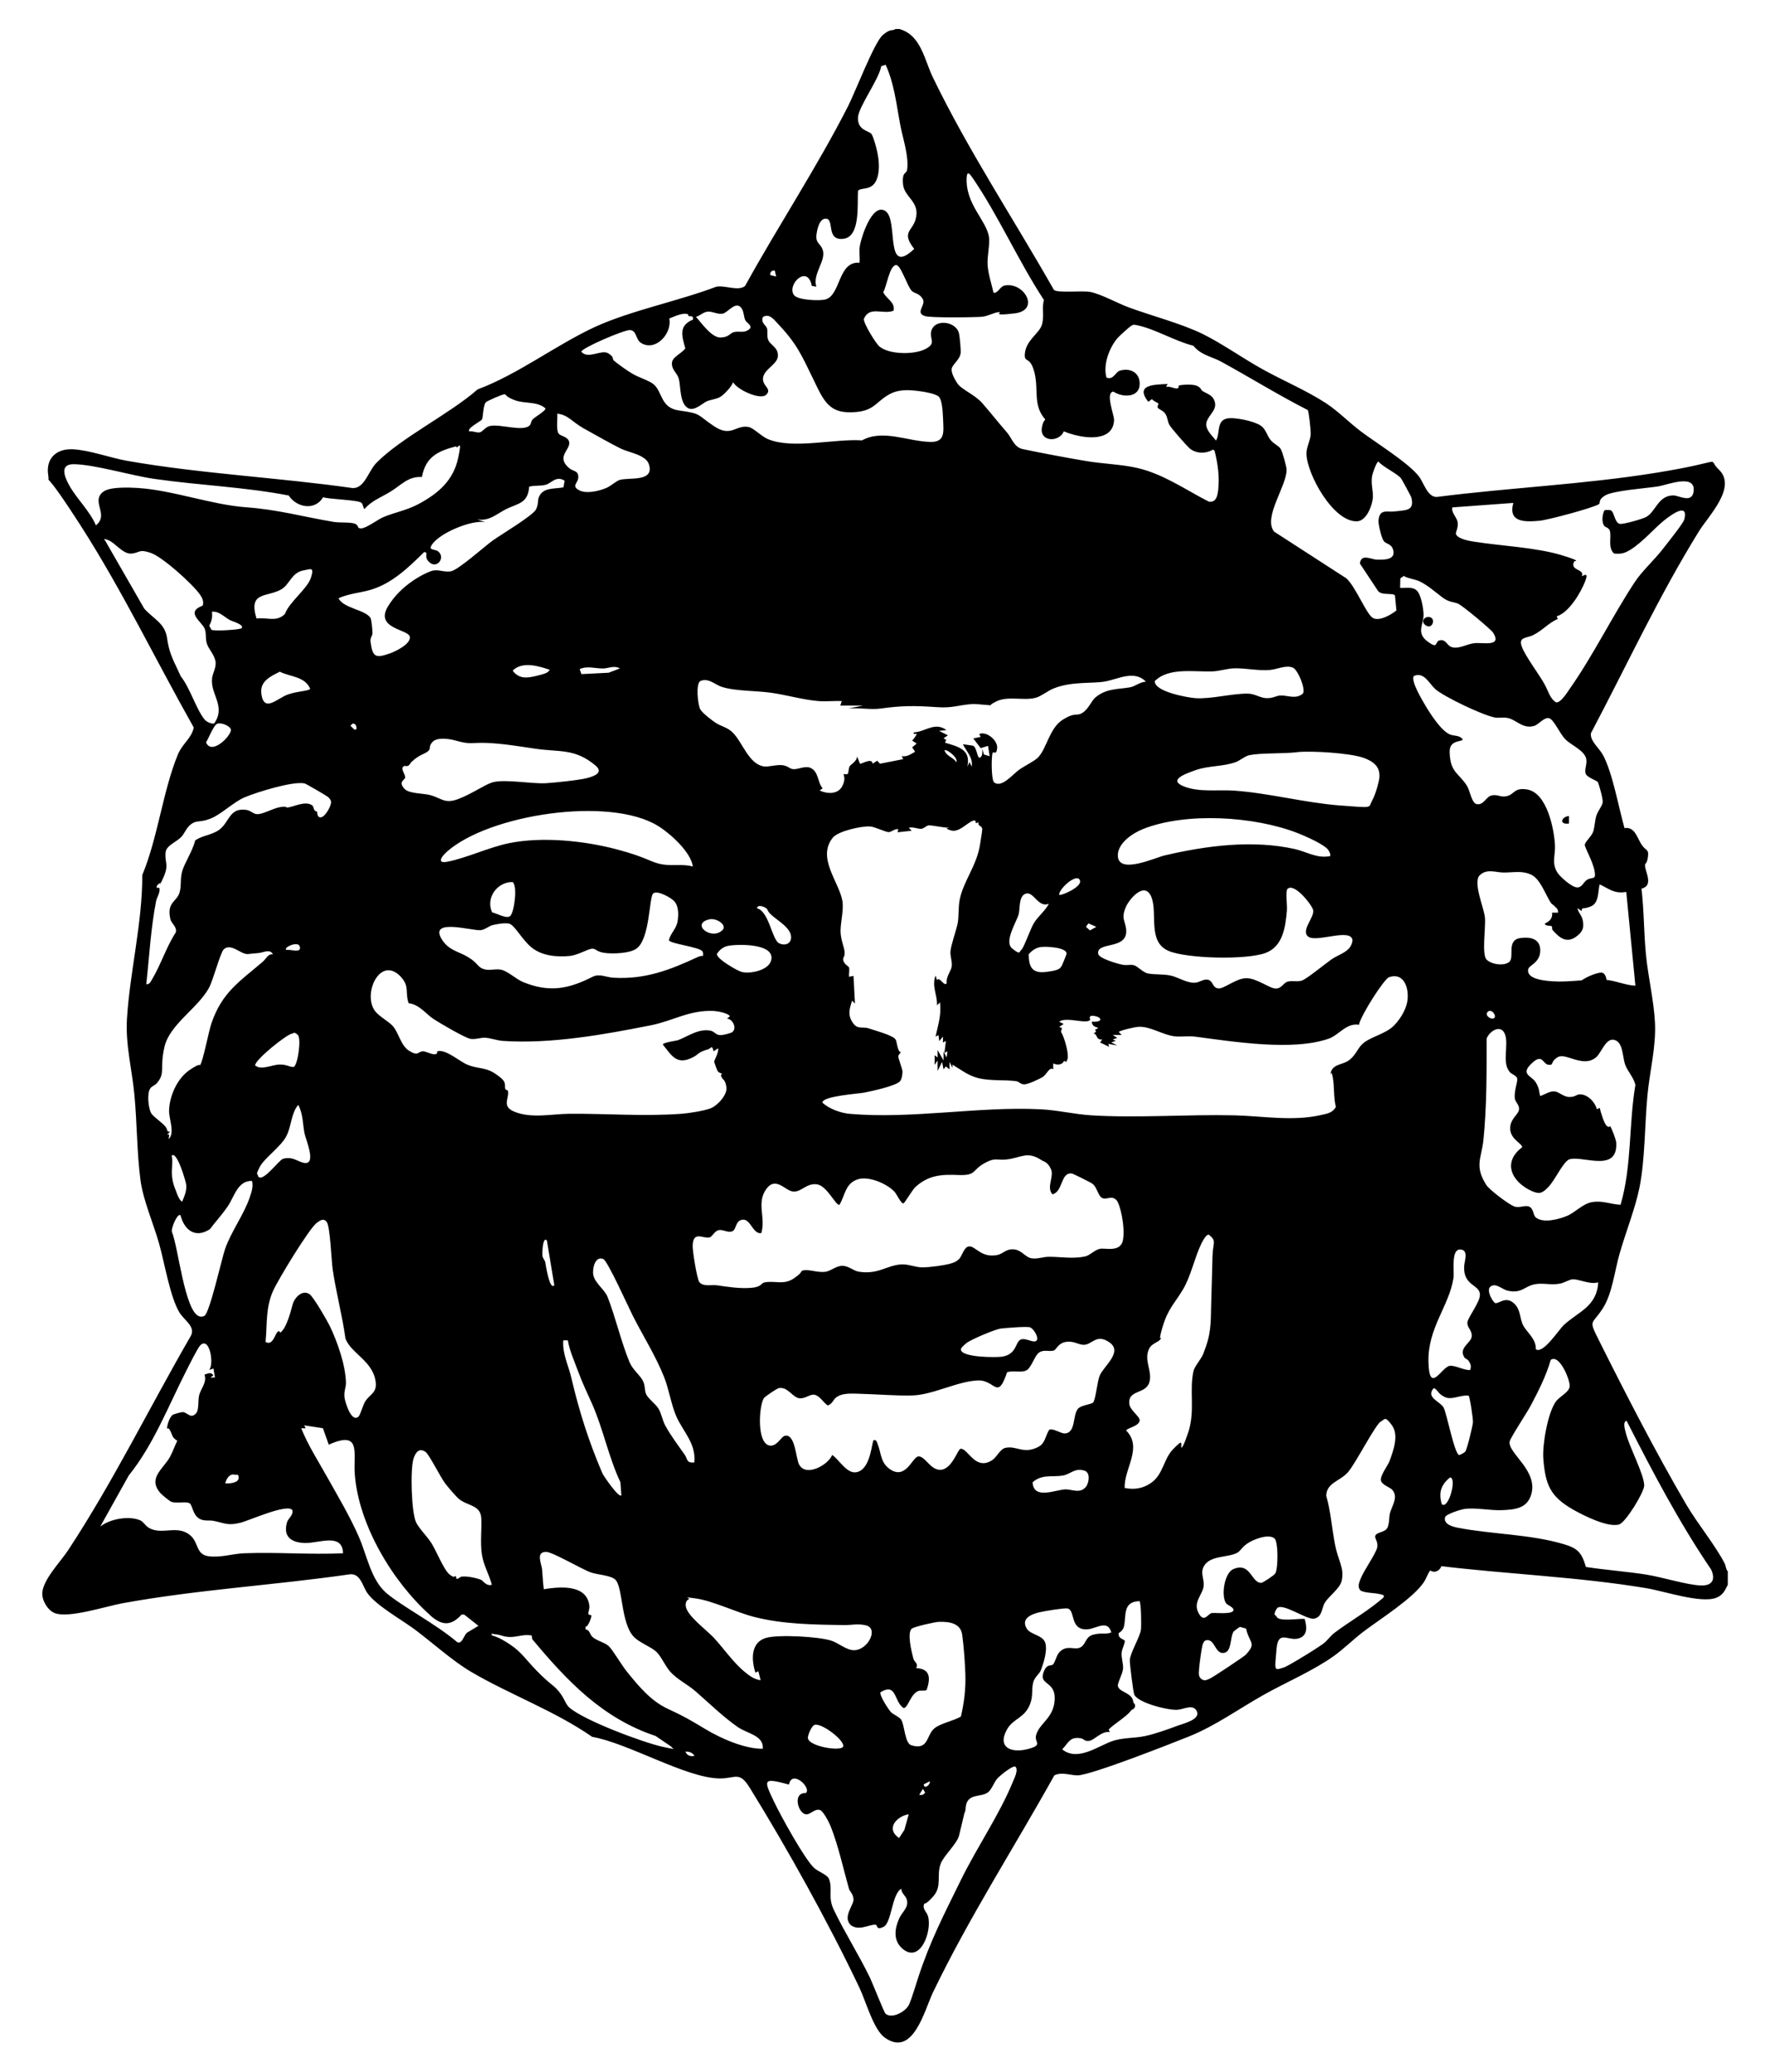 <?xml version="1.0" encoding="UTF-8"?>
<svg id="Layer_1" xmlns="http://www.w3.org/2000/svg" version="1.1" viewBox="0 0 2172.3 2541.2">
  <!-- Generator: Adobe Illustrator 29.5.1, SVG Export Plug-In . SVG Version: 2.1.0 Build 141)  -->
  <path d="M1104.4,35.8c26,7.5,30.1,37.7,40.5,59.1,43.6,90.1,99.3,173.9,148.6,260.8,5.7,4.1,34.5.4,45,2.5,12.7,2.5,33.6,14,46.9,18.9,28.1,10.3,64.1,19.7,90.1,32.3,23.7,11.6,49.8,30.1,73.6,43.3,24.8,13.8,55.5,26.9,78.6,42.1,15.1,10,28,23.5,42.4,34.3,18.8,14.2,57.9,38.2,71.1,55,6.4,8.2,10.5,25.5,22,25.5,89.8-11.5,180.6-15.3,270.1-29.8s60-19.1,76.1-3.9c22.8,21.6-12.3,56.5-24.3,75.8-49.3,79.5-88.8,165-132.6,247.7-1.3,9.6,10.3,18.2,14.9,26.9,11.7,21.8,19,63.6,26.2,89,5.3,18.9,14.6,39.8,18.4,58.4,5.9,29.1,5,67.2,8.1,97.9,2.7,26.7,9.6,55.9,11,82.2,1.6,29.9-6.4,60-9.2,89.7-3.4,35.7-2.9,78.6-9.7,112.8-5,25.2-17.2,55.9-24.5,81.5-6.1,21.1-8.9,48.9-20.6,67.1-13.5,21-18,12.7-4.7,39.3,33,66,70.1,138.1,107.3,201.6,13.6,23.1,35.7,50,46.9,71.9,1.7,3.4,1.4,7.1,3.9,9.8v16.4c-3.7,7.4-5.9,12.7-14.2,16-18.6,7.3-64-8.2-85.9-11.8-84.7-14.1-171.5-17.1-256.7-27.6-10.3,2.8-11.4,13.2-16.3,20.4-13.7,20.1-53.5,45-74.4,60.8-12.2,9.3-23.8,20.9-36.1,29.7-25.4,18.1-58.3,32-85.9,47.5-29.9,16.8-60,38.4-91.5,51-22.5,9-119.8,47.4-136.8,47.8-8.5.2-19.6-4.6-28.7,0-49.4,88.7-104.9,174.7-149,266.3-10.3,21.4-24.4,80.7-59.4,55.2-13.6-9.9-22.9-44.3-30.7-60.7-37.9-79.7-88.2-170.3-134.7-245.5-13.1-21.3-17.6-11-37.8-11.5-41.1-.9-111.9-43.5-155.6-51-45.9-31.9-101.2-51.9-148.7-79.8-22.7-13.4-46.3-34.8-67.8-51-16.4-12.4-47.7-29.6-59.1-45.1-6.4-8.7-8.4-24.8-21.8-23.5-92.7,13.4-186.8,18.7-279,35.5-20.2,3.7-66.3,18.8-83.2,12.1-8.6-3.4-15.7-15.4-15.3-24.6.8-16.5,22.5-38.5,31.7-52.5,55.5-84.3,99.9-175.3,150.4-262.6,6.7-11.5-8-19.5-13.8-29.1-11.6-19.3-18.3-61.2-25-84.7-7-24.7-19.5-52.8-22.8-77.7-4.4-33.3-4.2-70.3-7.4-104.1-2.9-31.3-11.1-61.6-9.2-93.3,3.4-57.2,19.1-118.2,18.8-176.7,19.1-45.7,25.3-103.4,43.8-148.1,5.6-13.4,16.6-19.4,19.4-32.9-46-81.4-87.4-167.4-137.8-246.1s-38.5-48.6-40.8-63.3c-3.3-20.5,9.8-32.8,30-31.9s46.6,10.6,66.4,14.1c91.6,16.1,185.2,20.4,277.3,33.5,14.7.4,19.2-21,29.2-31.1,30.6-30.9,89.8-59.9,124-89.9,50.2-18.8,96.8-54.9,144.4-76.8,43.7-20,102.6-31.7,148.3-49.1,10.6-2.4,27.1,5.9,35.6-1,40.7-73.8,88.3-145.7,126.5-220.7,8.7-17.1,32.3-78.7,42.6-87.2s10.4-4.2,15.6-7.3h5.5ZM1054.8,322.5c.9-6.2-.5-12.7.2-19,1.4-11.2,15.3-55.5,31.7-44.6s-1.7,81.6,35.3,46.4c-16-20.3-2.7-21.6,1.5-35.6,6.7-22.2-13.7-27.3-15.2-43.5s4.1-12.3,5-18c2.4-16.3-5.4-38.8-8.5-55.3-4.6-24.5-7.3-50.6-17.9-73.5l-5.4,1.8c-2.6,16.1-27.9,49.6-28.5,63-.7,16.2,13.9,16,16.7,20.4s6.1,18,6.6,20.3c2.6,11.2,4,25.7-.9,36.5-5.9,13.1-19.7,8-22.4,12.9-1.1,15.3,3.4,56-17.8,58.6s-11.5-22.5-20.4-24.5-11.7,12.9-12.4,17c-2.4,13.7,4.3,12.1,7.3,21.1,4.5,13.3-12.9,29.6-7.8,45.2l-5.6-1.1c-5.2-27-31-1.3-21.9,11.3,4.6,6.4,31.4,7.3,38.6,5.4,19-5,15.3-47.2,41.8-45ZM1358.5,463.3c7.9,3,10.8-7.1,15.7-8.6,13.2-3.9,25.1,2.5,24.5,17-.7,16.5-21.4,15.9-32.2,8.7-10.5.8,1.1,29,.8,35-1.5,35.9-64.7,18.5-81.9,1.8-18.7-18.1-10.4-37.6-15.6-59.3s-12.4-12.3-12.1-22.6c.5-17.7,18.3-26.3,21.2-37.5s-.5-20.1,2.3-29.8c-31-47.1-56.1-104-87.7-150-3.3-4.8-6.6-8.9-7.1-.3-1.8,32.8,24.3,52.4,27.4,73.2,1.3,9.1-2.5,23.2-1.7,34.6.8,11.2,4.9,22.9,7.3,33.8,6.3-.1,7.6-7.9,13.7-9.1,23.8-4.6,44,30.4,12.2,34.2s-13-1.9-19.6-1.5c-5.9.4-12.8,4.8-20.2,5.6s-63.3,1.6-70.4-.8c-12.7-4.2,2-13.5-2.7-21.1s-10.2-6.2-13.7-10.1c-5.5-6.1-13.4-32.3-19.2-31.4-8,1.1-11.4,26.8-15.5,33.3,3.6,8.4,14.8,11.8,12.7,22.7-12.9,5.2-29.8-6.4-36.5,10.2-.5,5.3,14.6,30,19.2,33.8,12.1,10,42.6,10.1,56.2,3.1s5.7-11.5,7-20.4c2.7-17.9,31.6-14.1,34.5,1.8.8,4,2.3,19.9,1.9,23.5-1.2,9-11.1,14.1-11.1,20.3s5.6,14.6,7.1,16.9c4.8,7.4,21.4,13.7,30.6,24.3,10.2,11.7,19.8,23.9,30.1,35.7,6.4,7.3,8.5,18.2,19.6,20.6,25,5.2,51.6,10.2,76.9,14.5,20.9,3.6,44.4,4.1,64.3,8.8,31.7,7.5,58.4,26.5,87,41.1,8.9,1.4,10.6-6.6,11.5-13.9,1.9-16.2-.4-32.6-4.3-48.3l-1.9-1.7c-8.4,5.2-20.4,5.3-28.3-1-3.9-3.2-23-25-25.4-29.4s-2-9.1-4.9-13.4-8.1-5.5-9.2-7.4,1.1-4.5.7-5.2-6.8-3.3-7.9-5.5l-4.5,3.4c-16.8-21.3,7.2-21.1,23.7-21.9l-1.9,3.6c4.3-1.3,10.2,2.4,13.5,1.9s1-3.4,2.4-3.7c5.2-1.2,18-1.8,22.7.8s4.3,4.8,6,5.9c6.3,4.2,13.4,4.7,15.5,14.8s-11.2,17-10.8,26.9c.3,7.2,7.8,13.8,12,19.2,5.2-8.7.4-24.1,13.2-27,9.3-2.1,33.8,3.2,41.7,8.7,6.6,4.7,7.4,11.8,11.9,17.4s10.1,7,12.6,11.2,7.1,21.9,7.2,25.4c.2,20.4-29.2,58.5-15.3,76l88.8,57.4c11.4,10.5,24.1,43.1,32.1,48.3,7.7,5,22.7-3.7,29.2-9l-1.8-18.4c-2.4-3.6-17.5.6-21.2-6.2l-21.8-32.9c1.4-12.8,13.7-4.9,21.1-4.8s22.3.7,20-10.8c-1.8-9.1-8.7-7.9-11.8-12s-6.7-20.9-6.5-24.8c1-15.2,10.6-10.5,19.2-11.5,13.8-1.7,25.7-.2,21-17.5-.4-1.3-11.6-22.1-12.5-23.1-5.5-6.5-21.4-13.4-27.8-20.6-2.2,0-7.3,14.8-7.8,17.8-1.6,10.1,1.6,18.3,1,26.4-.7,9.8-7.8,28.2-18.9,29-29.3,2-62.6-58.4-62.6-83.3,0-7.7,4.9-15.9,5.2-23.7.2-4.1-2.2-27.4-3.6-29.4-36.3-18.5-71-40.1-106.7-59.6-10.7-5.8-24.5-7.8-33.7-19.3-21.9-5.3-48.6-21.4-69.9-25.3-3.4-.6-3.4-.9-6.5,1s-13.9,12-15.6,13.8c-11,11.6-19.5,34.6-14.4,50.2ZM950.8,331.9c-3.4-.6-6.1,2.1-5.5,5.5l7.3,1.8-1.8-7.3ZM915,393.4c-2.4-4.5-1.8-10.4-4.5-14.7-6.9-10.9-16.7,4.3-23.1,5.9s-13.1-3-19-2.3-9.2,5.2-14.3,6.3c6.8,7.5,19.3,25.7,30.2,25.4s11.2-5.5,16.8-6.7,10.5.7,15.1-1.4c10.8-4.9.4-9.5-1.1-12.5ZM844.4,385.5c-6.5-2.4-16.8,2.8-23,5.2,3.8,18.5-17.2,41.3-34.9,29.8-6.6-4.3-4.9-15.5-13.7-15.6-7.8,0-59.3,22.2-59.4,26.6,8.6,9.7,24.5-3.2,32.9,1.8s4.2,6.6,7.3,9.2c5.6,4.7,16.2,12.2,22.5,15.9,7.8,4.7,21.6,8.7,26.7,13.5,10.4,9.8,8.2,28.5,30.5,31.6,28.5,4,21.3,4.8,42.9,19.2s26.3-2,42.7,1.1c5.8,1.1,15.4,11.4,23.5,14.8,30.4,12.9,82-.7,115.5,1.6,25.5-14.1,56.1,1.3,84,1.9,18.2.4,16.1-12.5,15.6-26.7s-1.8-25.8-5.6-29.1-17.2-5.7-22.8-6.4c-13.6-1.8-26.1-2.7-38,4-15.4,8.6-17.8,19-39,21.4-35.3,3.8-41.1-13.8-54.7-41.7-14.6-30-19.9-42.4-43.8-67.7-4.7-5-9.8-11.4-17.2-7.1-3.2,6.9,3.8,10.3,4.9,13.8s-.3,8.8,1.2,13.5c2.3,7.4,12.9,9.5,12.2,20.9s-22.6,17.8-17.6,31.9c2,5.6,9.8,9.5,2.9,15.6s-34.2-5.6-40.3-15.6c-1.9,5.5-10.9,15.1-15.8,18s-11.3,3.1-16.5,5.4-14.9,12.1-22.4,8.6c-10.9-5-9.5-26.7-11.8-35.8-1.9-7.5-8.5-10.8-8.6-19s10.6-11.4,16.5-18.6c-4.1-15-8.8-28,9.3-35.4.9-5.8-3.4-3.6-5-4.4s-.5-2.1-.9-2.3ZM650.5,521.3c1.2-1.5,1.2-4.6,3.2-6.8,3.1-3.3,16.4-10.6,15.7-13.6-10.4-9-25.1-5.3-37.6-10s-10.1-7.2-12.6-7.3-21.4,8.2-23,9.9c-3.4,3.9-3.3,19-4.7,21.1s-19.4,11.2-15.4,14.6c4.1-.9,9.2,2.1,12.9,1.1s6.6-6.5,12.1-7.7c13-3,41.7,7.9,49.4-1.3ZM686.3,532.5c2.3,2.4,10.5,3.3,12.1,9.1,2.7,10-16.9,18.1.1,32.6,5.1,4.4,12.2,2.6,11.1,12.5-.7,6.1-8.1,9.2.5,14.3s24.3,1.8,34.6-2.7c4.9-2.2,11.8-8.4,15.9-9.6,11.3-3.4,42.9,3,35.8-19.2-3.7-11.5-24.1-14.3-34-19s-32.4-17.4-46.2-25.1-19.5-17-32.3-17.9c.7,6.1-1.9,20.8,2.3,25.1ZM559.7,547.5c-22.5,5.9-37.3,13-41.9,37.6-17-1-25.6,10.1-38.6,18-10.9,6.7-23.4,11.2-31.8,21.2-1.1.5-2-5.8-3.6-7.4-3.8-3.8-39.4-4.3-47.2-7-10.3,17.1-32.6,12.6-42.3-2.1-53.6-10.4-109.9-12.5-164.3-20.3-29.1-4.1-72.7-17.5-99-18.1-18.6-.4-11.7,15.8-5.9,26.2,9.2,16.4,25,31,32.6,48.8,16.7-13.3-6.7-29.1,9-41.2,8.2-6.3,32.3-5.3,43.1-4.6,42.6,2.9,89.9,20.5,131.7,23.6,39.9,2.9,69.4,11.5,108.1,18,6.9,1.2,21.2,0,26.4,2.4s1.4,5.8,7.6,5.5,20.3-11,26.7-13.7c15.1-6.3,28.6-8.2,43.9-16.4,23.9-12.9,42.2-28.8,48.1-56.2s-1.4-8.6-2.5-14.2ZM693,589.7c-10.4-6.7-16.2,3-23.1,4.9s-14.3.5-20.5,2.4c-1.2,20.7-14.4,20.6-28.2,27.5-11.8,5.9-20.6,15.2-35.8,12.6l10.9,3.6c-16.6-4.2-62,14.9-67.6,30.2-1.4,3.8,6.1,3,9.1,5.5,9.1,7.7-1.2,21.2-10.2,13.8s-.3-12.5-7.1-13c-19,18.8-39.1,38.3-65.3,46.2-13,3.9-27.2,4.6-39.8,10.5,6.8,12.6,31.4,13.5,39.1,23.7,1.5,1.9,2.7,16.2,2.6,19.3,0,3.1-3.1,5.2-2.3,10.8,2.6,19.2,6.8,19.6,23.7,13.8,6.7-2.3,26.5-11.8,24.4-20.7s-43-9.7-26.9-36.7,44.9-40.8,53.2-43.6c8.6-2.9,15,1.8,24.1.3s41.4-30.6,51.6-37.9,49.8-30.8,53.1-38.3,1.5-10.3,3.4-14.9c5-12.2,19.2-9.7,30.1-11.9l1.5-8.2ZM1977.5,626.5c3.7,2.1,4.3,15,10.5,16.1,4.2.8,27.4-5.9,32-8.3,12-6.1,14.7-26.6,33.8-26.6,6.5,0,22.6,10.1,24.7-4.6,3.2-22.8-32.2-8.3-43.2-6.5-14.2,2.3-55.3,5.1-65.2,11.1s-5,9.3-8.2,11c-8.7,4.8-61.9,19.1-72.6,20.1-18,1.6-38.7,2.1-32-21.9l-74.9,5.5c-1.4,7.4,6.3,12.2,6.7,19.4s-3.2,11.3-2.1,13.6c2.7,5.8,16.1,8.1,21.9,9,34.1,5.4,75.7,7,107.7,16.6s9.9,6.9,15.7,7.2c-6.8,12.1,12.9,9.4,9.1,18.3,1.1.8,9.2-6.8,4,6.7-5.5,14.1-20,38.4-34.9,42.8l1.4,3.2c-11.8,5.1-18.3,13.9-30.4,19.9-8,4-18.6,1.8-13.6,14.6,4.2,11,19.5,31.6,26.3,43.1s7.2,19.2,15.5,24.7c5.7,1.1,14-12.6,17.1-17,28.9-41.2,52.2-89.1,79.6-130.6,8.8-13.3,23.6-26.8,33.6-39.5s25.9-32.8,27-37c6.6-24.6-21.8-1.7-28.6,4.3-11.3,10-28.7,29.4-43,35.6-5.1,2.2-9.1,2.1-14.5,1.7-8.1-7.5-2.8-20.1-5.2-28.1-1.2-3.9-5.7-3.9-7.1-6.2-3.1-5-2.1-13.3.4-18.6,1.4-.8,7-.7,8.5.1ZM248.8,742.8c1.5-5.4-.5-9.2-3.4-13.5-8.8-12.7-45.9-46.2-60.4-51.1s-12.5-.6-22.9.8c-10.9,1.5-20.3-12.9-29.1-16.4s-3.4.3-2.7,2.7l46.7,81.2c10.9,12.4,25.5,17.9,28,36,2.3,16.4,6.1,24.4,13.3,39.4l3.5,7.6c11.4,14.2,18.5,39.4,29.1,52.9,2.3,2.9,8.1,5.7,11.9,5.1,15-21.3-5-35.8-2.5-55.7.8-6.2,5-12.6,4.3-19.6-.9-8.8-9-16.1-10.9-23.4s-.2-11.5-2.5-17.6c-3.3-8.6-24.5-20.3-2.2-28.4ZM372.9,699.6c-15.1,2.4-17.2,17.4-27.8,23.4-17.7,10.1-40.6,2-30.3,35.7,12.6-1.8,24.5,4.9,34.9-5.6,5.4-14.9,27.7-30.9,32-44.7s-.9-10.1-8.8-8.8ZM1770.5,733c-8.5-6.4-18.6-15.4-28.5-20-5.5-2.6-13.4-3.1-19.2-6.5l-4.2,3-.3,11.6c6.9.4,15.7-1.9,20.9,3.7s8.1,23.1,7.9,30.1c-.4,12.1-9,21.7,5,32s8-.1,15.1-1.5,8.6,5.8,13.3,7.9c8.6,3.9,19.6-3.3,28.5-4.3,10.8-1.3,34.9,5,23.5-12.9-2.6-4.1-37.6-33.3-43-35.6s-11.2-1.6-19-7.5ZM296.6,770.5c3.3-4.5-12.2-8.5-14.7-10-7.1-4-13.2-11.1-21.8-10.1.8,6.7-.2,11.3-3.3,17.1l2.7,5c2.9,2,35.5,0,37.1-2ZM674.9,821.7c-13.9-4.8-34-10.8-45.7.9,8.4,11.4,19.3,8.9,31.4,5.9s11.7-4.1,14.2-6.8ZM760.8,819.9c-7.6-4.1-14,.1-21,.1-9.4,0-19.4-3.5-28.4.8l2.2,6.1,33.4-1.7,13.8-5.3ZM1599.2,850.5c3.3-5.8-6.5-29.1-12.4-31.5-8.6-3.6-19.2,2-28.2,2.8-15.1,1.2-29.5-2.4-44-2-7.9.2-17.7,3.3-25.5,3.7-23.1,1.1-54.4-5.4-71.8,11.9-1.1,13,40.6,20.4,49.9,21,19.6,1.2,43.7-5.6,63.9-5.6,9,0,15.7,5.6,23.8,5.6s11.1-3,16.5-3.3c8.7-.4,19.3,5.3,27.9-2.6ZM343.5,823.9c-11.9,5.9-25,12-22.7,27.5,3.4,23.3,19.6,5,32.5.5s27.1-4.2,27.3-7.3c-6.8-15-24.2-14.2-37.1-20.6ZM1761.1,844.8c-6.9-6.1-13.6-21.4-26-15.5-3.9,6.2,10.8,30.2,14.7,36.9,6,10,18.9,30,29.4,34.6,5.2,2.3,12,.7,15.9,6,0,3.8-16.5-.2-16,16,.9,25.3,11.2,25.2,21.2,41,4,6.3,5.8,21.6,12.2,22.6,8.9,1.4,11.1-9.5,18.7-10.8s10.2,2.6,17.4,1.1c10.7-2.1,9-11,25.6-8.3,24.2,4,33,47.5,34.2,68.1.7,12.6-4.4,22,2.9,33.7,3.3,5.4,17.4,17.7,23.8,18.3s8.1-6.3,12.5-9.2c6.5-4.2,11.6,1.1,9.4-10.9s-12-28.6-12-32,7.9-10.2,10-15.5,2.1-12.9,4-19.7,7.8-12.7,8-17.6-5.2-23.3-6-24.3c-1.6-2-12.9-5.6-14.8-10s1.3-10.8.8-16.9c-.8-11.4-18.5-18-25.8-25.5s-14-24.2-20-25.9c-5.9-1.7-12.8,7.8-18.3,9.4-13.9,4.2-21.9-7.6-32.5-9.7-5.3-1.1-10.6.3-15.8-.6-14.6-2.6-62.7-25.5-73.6-35.2ZM1058.7,865.5h-27.4l1.8-5.5c-9.3-.5-19,.7-28.3,0-18.9-1.5-40.1-7.7-58.8-10.3s-44.1-1.8-60.6-7.3c-8.1-2.7-15.9-11.3-25.9-7-5.9,3.5-3,29.7,0,34.8s16,14.6,18.5,16.2c7,4.7,14.2,5.4,21,11.9,12.1,11.6,19.7,38.9,38.4,41.8,6.1.9,16.4-2.6,23.6-1.4s7.7,4.6,13.2,4.8,14.1-4.3,20.2-1.7c10.6,4.5,8.6,17.4,15.2,25.2l-3.6,2.7c9,4.2,22.1,5,27.5-5s1.2-14.6,1.9-15c1-.5,3.9.5,5-.4s1-6.8,2.3-9.2,9.4-6.4,9.1-12.4l3.7,9.1c1.3.9,14.9-8.1,15.5,0l5.6-3.7,3.4,3.7,28.5-5.6-1.8-3.6c7.2.8,10.9-2.5,16.4-5.5l-3.6-5.4,5.5-4.6-5.5-3.7c1.4-1.1,6-7.6,5.5-8.2s-4.4,1.5-3.6-1.8c14.3-.7,26-13.5,40.2-2.8l-9.1.9,10.9,5.5-5.4,3.6,3.3,2-1.5,3.4c16.1,4.9,32.1,8.2,27.4,29.3l2.7-5.5,2.7,5.5c1.7-11-6.4-18.5-10.9-27.4l11.9,1.7c5.6,1,5.4,16.5,9.1,14.7s2.8-7.6,2.8-10.9l2.1,7.1,7,2.1-2-12.7-9,2.8-9.1-11.9,9.1-1.9-1.8-3.6c9.3-3.6,22.9,8,22,17.4s-4.8,3.5-5.6,5.8c-1.7,5.3-1.6,33.2,1.8,36.1,9,7.6,23.1-9.9,30.5-15.2s18.7-10.5,23.3-15.1c10.6-10.5,14.2-36.3,30.4-46.4s16.4-3.7,24.1-8.4,11.2-14.9,16.1-19c13.3-11.2,27.5-9.8,42.4-12.4,6.9-1.3,12.3-6.7,19.6-6.9-14.3-14.8-34.3-3-50.5-.2s-40.4-.5-62.8,8.5c-7.1,2.8-15.1,9.5-21.6,11.3-14.5,4.2-34.3-2.5-48.5,4.5s-2.7,4.4-3.3,4.8c-1.1.8-21.3-1.9-26.3-1.5-18.8,1.4-23.7,5.2-43.9,3.8-27.2-1.9-42.8-1.9-69.3,1.8-11.8,1.6-27.2-1.4-39.4-.1l18.3-3.6ZM266.7,887.7c-4.4,1.5-10.9,18.5-13.8,22.9,6.3,15.9,29.8-6.4,30.6-15.3-1.1-5.3-12.2-9.2-16.8-7.6ZM437.3,894.8c.6-3.6-.3-7.2-4.5-7.3l-2.7,2.7,4.6,4.6h2.7ZM505.7,933.9c-3.7,3.5-2.5,6.8-9.9,5.6l-1.8,2.1c-1,3.7,3.9,9.3,3.2,12.4s-9,4.9-.5,13.9c5.3,5.6,22.7,5.2,30.9,7.3,13.8,3.5,17.7,11.2,34.3,5.1s32.7-17.7,42.4-20.6c14.6-4.4,49,2.1,65.9,1,11-.7,40.5-3.7,50.4-6.3,9-2.4,20.7-6.7,10-15.6-25.1-20.9-43.5-16.1-72.9-20.3-20-2.9-40-6.4-60.4-7.2s-17.9,2.7-38.9-3.1c-7.1-2-21.8-4.1-27.4,1.7s-1.6,8.1-5.7,11.6-11,4.3-19.5,12.5ZM1173.8,935c2.5-5.5-12.1-16.7-14.6-14.6,2.3,7.3,10.5,8.3,14.6,14.6ZM1591.9,922.7c-17.9,2-44.1.7-58.5,3.6-5.4,1.1-11.4,6.6-17,8.6-15.7,5.6-32.7,4.1-48.8,9.7s-32.8,12.5-15.2,19.8c18.7,7.8,42.7,4,62.2,5.4,42.1,2.9,87.3,15,129.8,18.2s34.5,3.2,39.6-6,8.6-24.9,8.9-27.8c1.3-14-7.5-20.3-19.4-24.6-16.3-5.9-64.2-8.9-81.7-7ZM389.1,995.8c.5.8-.3,7.5,5,6.7s12.8-14.6,12.2-19c-.3-2.8-2.5-4.9-4.6-6.5s-26.3-15.7-27.8-16c-14.1-3.2-59,10.8-73.6,17-13.6,5.7-28.6,20.8-41.6,26s-16.4,1.9-23.1,6.2-8.7,11.7-13,16.3c-6.1,6.5-18.5,10.4-19.4,19.1-1.3,13,4.8,14.5-3,31.5s-2.7,5.2-3,5.5c-.4.7-4.4,2.1-4.9,5s2.9.5,3.3,1.8c1.4,4.9-3.1,11.3-4,15.8-6.6,33.6-8.3,68.1-12.1,102.1,4,.6,5.7-3.6,7.3-6.3,10.4-17.3,17.5-39.8,28.9-57.2,2-6.7-5.3-10.8-6.6-16.4-4.9-21.3,8.3-20.9,11.5-33.4,2.2-8.4.3-16.4,3.2-26s12.8-24.7,15.8-37.2c9-6.1,20.3-6.5,29.2-12.8,13-9.3,12.4-27.8,33.8-24.5,4.6.7,7.8,4.3,11.5,5,7.2,1.4,20.1-6.8,29.4-8.4s7,.9,9.8.4c8.5-1.3,21.3-8.3,29.6-2.8,2.1,1.4,1.7,4.3,3.1,6.1s2.6,1.3,2.9,1.8ZM850.3,1062.9c-2.2-17.6-27.8-40.6-42.6-49.7-59.5-36.9-207.8-14.2-259.3,31.6-5.6,5-13.6,15,.8,12.2,23.6-4.6,51.4-17.9,75.9-22.8,40.8-8.2,92-2.9,132,7.7s41.3,16.5,58,18.7c11.6,1.6,23.6-1,35.2,2.3ZM1632.5,1050.1c.6-2.8-.6-4.3-1.7-6.5-3.6-7.3-29.9-18.4-38.5-21.8-52.6-20.5-136.5-25.9-189.4-4.9-12.6,5-31,17.1-31,32.3,0,24.4,46.2,2.6,57.8,0,51.2-11.9,107.6-19.3,159.5-7.7,14.6,3.3,27.1,11.9,43.4,8.6ZM1197.2,1006.8c-6-2.9-18.5,15.1-29.8,11.9s-.7-3.3-1.9-3.3c-9.1-.2-18.5-2.8-25.5-3-2.7,0-6.1,4-9.4,4.3s-10.5-2.8-15.3-1.3l3.6,3.6-17.3,1.9.9-3.7c-4.4-1.1-8.2,3.5-11.9,3.5s-16.7-6.4-22.4-6.9c-10.3-.9-39.7,5.6-46.2,13.8-19.6,24.6,7.4,53.6,11.8,77.1,2,10.6-2.2,26.5-2.2,37.2s4.7,20.1,5,26.1-2,5.9-1.8,9c.4,5.5,7,8.6,7.2,9.6.8,3.5-.3,7.8,0,11.5l5.5-1,1.8,33.9-3.6-3.6c-2.9,9.9-5.6,16.6.3,26.2,6.1,9.9,11.8,5.3,20,7.8,5.2,1.6,19.8,6.2,24.2,8.1,11.6,5.2,8.7,5.2,11.4,14.7s3.9,4.9,3.9,6.2-3,3-3,5.5,4.9,15.2,5.1,18.2-.8,9.9-3.2,12.4c-5.3,5.6-34.4,11.9-43.5,13.7-7.4,1.5-51.5,4.2-51.6,12.3,8.2,7.7,22.5,12.8,33.7,13.8,76.6,6.6,158.2-9.4,234.1-5.6,20.8,1,41.4,6.1,62.1,7.4,57.6,3.5,117.4-1.3,175.5,0,35,.8,71.8,7.7,107.2-.5,7.1-1.6,13.9-2.7,17.6-9.9-3-11.7-1.7-24.6-3.8-36.2s-3.2-.7-3.1-1.6c.7-14.8,12.9-13,21.7-18.5s11.6-14.8,17.2-20.3c9.7-9.5,29.1-12.4,39.6-23.4s14.2-21.6,15.5-26.5c3.8-14.8-1.5-39.3-21.7-32.6-6.4,2.1-35.7,48.5-37,58.4-15.7-2.5-24.6,12.7-37.3,17.1-44.4,15.5-117.6,3.5-163.8-2.5-8.8-1.1-17.3.5-25.1-.4-14.8-1.7-29.2-12.2-44.1-11.7-4,.1-22.5,4.2-24.6,6.4l3.6,3.6h-10.9s5.5,3.7,5.5,3.7l-5.5,1.8,3.6,1.8-5.5,1.8,7.3,3.7-10.9-1.8,1,3.6-11.1-5.4,2.7-3.6c-8.5.7-5.5-7.1-10.9-7.4l3.3-2c-3-5.4,1.8-1.6,2.2-5.2-3.6-.5-7.8-3-7.3-7.3,15.9,1.2,11.6-7.4-.8-7.2-3.2.9-1.2,4.8-1.4,5.1-5,5.6-29.6-4.5-38,2.2l5.5,2.7-5.5,3.7,3.4,1.2-1.2,4.9c2.8,3.4,7.6,18.8,8.3,27.2s-1.4,6.3-1.4,9.6l-3.2-1.3c-1.9,5.1-8.6,5.5-13.2,3.1v7.3c-4.3-3.7-8.1,6.1-12.2,8.9s-18.9,9.7-23.6,9.5-6-3.3-9.2-3.8c-13.6-2.1-31.6,0-47.2-3.9-12.3-3.1-21.8-10.7-32.4-17.1l.2-8.3-3.6,1.8-1.9-9.2-3.6,1.9,1.8-14.6-3.6,1.9v-7.3s-4.6,5.5-4.6,5.5l-.9-7.3-3.6,1.9c3.1-14.4,7.4-26.9,5.4-42l-3.6,3.6c.5-13-6.8-23.5-1.8-36.5l1.8,5.5c3-5,9.2,9,11.9,3.7-.9-7.8,4.7-13.9,6-19.6s-2-13.5-1.4-19.5c.8-8,6.9-25.2,8.7-33.5s.7-20.8,2.7-30.2c5-23.2,20.5-40.7,24.8-66.6s2.4-19.3,2.2-21.3-5.6-2.3-3.8-6.6l-3.2,1.2c-.5-.7-.4-2.4-.8-2.6ZM1907.6,1111.3c-1-1.3-3.2-2.2-4.3-3.9-6.5-9.9-12.9-29.3-24.1-34.5s-21.1-2.6-33.9-2.6c-9.4,0-20.6-5.2-29.3,3.4s5.5,40.1,6.5,52.2c1,11.5-4.1,44.9,1.9,51.1,5.6,5.8,21.1,8.5,27.9,2.9s-3.9-26.5,13.3-29.2c11-1.7,23.9,0,24.7,13.6,1,16.1-13.4,19.6-14.6,24.1-3.4,13.1,21.6,14.7,29.9,15.3,21.3,1.4,43.9-3.2,64-1.9,12.8.8,24.7,6.7,37.5,7.3l-11.2-115c-14.9,2.5-20.6-3.7-32.7-9.3-2.2,9.1-.7,22.6-10.5,26.9s-11.8.3-11.4,5.9l-5.4-3.6c1.1,5.4,5.3,8.7,6.5,14.5,1.8,8.7.5,13.6-6.5,19.3-12.6,10.3-21.8,3-30.5-7.1-.9-1-.2-3.8-.9-4.4-1.7-1.4-7,.3-8.8-3.2,6-3.1,9.9-6.1,9.2-13.6h7.3c0-5.5-2.2-5.2-4.5-8.3ZM1299.9,1097.6c2,1.6,27.8-9.3,25.6-17.3-3-10.7-26.1,9.8-25.6,17.3ZM604,1119.2c5.4.9,18.3,8.7,22.4,4.2,4.9-5.3,8.9-36.8,2.8-41.4-18.6-.6-33.6,19.3-25.2,37.2ZM1579.9,1090.8c-2.3,2.7,0,20.6-.5,26-1.8,20.3-4.8,44.3-26.4,52.2-23.2,8.6-95.4,7-118.4-2.4-26.8-11-13.5-46.2-21.5-66.2s-26.5,1.8-30.9,11.2c-7.5,16.2,0,18.4,0,30.9,0,22.6-36.9,12.4-34.4,27.5,1,5.8,24.1,12.3,29.9,13.4s9.4-.6,14,.6,10.8,8.8,17.3,10.1c8.5,1.7,18.8.5,28.3,2.7,8.5,2,18.7,8.6,28,8.7,6.8.1,12-5.5,17.9-3.5s4.7,9.3,11.7,10.4,21.5-12.2,34.4-12.5,29,12.8,36.5,12.7,9.3-7.3,14.9-8.6,11.5.6,17.1-1.2,28-20.1,36.2-25.9c9.6-6.8,24.5-9.3,25.9-23.5-1.5-15.6-44.2,3.1-54.2-4.4s8.4-24.3,5.8-33.1c-1.9-6.5-23.8-34.4-31.8-25.1ZM827.7,1105.6c-4-4.4-21.6-14.4-26.3-9.4s-3.8,55.3-20.1,67.3c-8.2,6.1-29.8,6.8-39.7,5.3s-9.8-5.1-14.7-5.1-17.6,7.9-27.4,8.9c-15.8,1.6-33.9,0-46.6-10s-21.4-28.8-28.7-29.8-17.1,1.4-19.3,1.9c-4.7,1-9.7,5.9-15.3,6.3-10.8.8-64-15.2-47.2,11.5,8.6,13.5,20.3,14.5,31.7,21.3s11.6,11.2,17.1,13.9c8.5,4.2,15.3.1,23.8,1.8,8.2,1.7,18.4,11.6,26.9,15.1,32.7,13.4,56.3,8.3,85.3-6.4,8.6-4.3,16.7.6,25.5,1.1,38.7,2.3,68.9-9.2,103.5-25.3,2.1-1,4.4-1.5,6.7-1.5,0-2,.3-3.7-.8-5.5-3.4-5.4-39.9-9.3-41.2-13.7,2.2-9.1,9.3-13.7,10.8-23.8,1.1-7.8,1.3-17.9-4.1-23.9ZM1287.1,1108.6c-13,5.2-18.2-15.1-27.9-12.5-9.3,2.5-7.1,18.9-9.1,25.7-2.9,9.8-18.2,33.4-7.8,41.7s8.2,4.1,11.4,1.3,10.9-25.8,15.5-33c5.3-8.4,13.5-14.3,18-23.2ZM941.1,1114.7c-2.6-2.3-10.8-5.9-12.2-.6,15.1,3.6,18.4,38.8,27.4,43s16.5-1.4,14.2-10.5c-2.3-9.4-15.4-17.1-22.5-23.2s-4.9-6.8-6.9-8.6ZM886.5,1141.1c6.6-6.1-7-15.5-16-13.4-23.2,5.5,2.3,26.2,16,13.4ZM1335.8,1132.6l-3,4.3,4.9,4.4,7.8-4.4-9.8-4.3ZM351.4,1165.3c4.8-1.3,19.3,4.8,16.4-4.5-2.1-6.9-20.5,1.5-16.4,4.5ZM893.7,1160.2c-6,1.1-10.6,4.8-13.8,9.9-1.1,5.8,25.2,20.8,30.3,22.1,10.5,2.7,33-1.9,36.2-14.1,5.6-21-40.4-20.2-52.7-17.9ZM335,1170.7c-3.5-7.3-12-2.1-17.5-1.7s-13.2,1.4-14.2,1.3c-8.4-.3-20-13.7-28.6-5.9-4.3,3.9-13,37.9-18.3,47.5-13.8,25-47.9,44.6-54.4,71.7s1.6,32.2-9.6,45.2c-2.2,2.6-6,3.3-8.1,6.5-4.1,6.2-2.2,23.5,1,29.8,2.1,4.1,13.3,11.6,17.4,16.4s.9,7,6.1,6.7l-3.6,3.6h2.5s-.7,5.5-.7,5.5c8-7.6.2-24.9.5-35.1.5-18,10.1-39.5,25.2-49.7s11.8-4.5,12.8-5.9c3.8-5,10.5-41.3,14-51.4,13.1-38.1,34.1-50.8,63-75.5,4-3.4,6.5-10.1,12.4-9ZM1303,1184.8c.5-.7,6.1-14.2,6-15.1-.2-7.8-25.5-9-31.9-8s-11.2,4.8-14.6,8.9c.2,15.8,4.3,23.7,21.4,21.6s16.8-4.4,19.1-7.4ZM492.9,1199.2c-25.6-29.1-48.5,19.5-32.7,40.9,4.7,6.4,16.9,12.9,21.8,18.4,7.7,8.7,9.6,24.1,20.5,30.7s10.2.9,16.1.4c3.9-.3,10.1,3.7,14.8,3.6s2.3-3.5,3.8-3.8c10.3-2.3,26.2,12.2,36.2,16.5,12.3,5.3,21.8,3,33.4,10.5s12,10.6,12.3,11.4c1.2,2.8.3,5.9,1,7.8s3,1.4,3.2,2.3c2.2,9.1-8.2,18.9,7.6,25.6,21.2,8.9,46.7,2.8,68.5,2.7,45-.3,92.1,3.4,137.1,0,8.7-.6,27.5-3.6,35.4-6.6,8.5-3.2,21.2-16.8,19.6-26.3s-4.1-8.2-6-12.2,1.2-3.4.8-3.9-3.9-1.2-5.2-2.9-4.5-11.2-4.6-11.8c-.2-1.9,6.2-12,4.7-16.6l-5.4,3.7c-2.2-8.9-2.9-3.5-7-2.4-12.8,3.6-10.7,6-19.2,10.1-19.2,9.4-25.2-2.4-36-15.9-1.1-2.5,16.9-4.9,18.3-5.4,12.1-4.5,25.8-15,40.7-11.6,4.1,1,6.3,5.3,11.3,5.3s13.2-2.8,13.8-3.1c7.5-3.9,2.2-16.5-5.5-17.2l3.6-2.7c-1.7-3.9-14.9-6.3-19.2-6.6-30.3-1.6-50.3,12.1-77.6,17.5-57.8,11.5-123,23.2-181.9,19.2-7.4-.5-14.6-3.5-21.9-3.9-5.3-.2-11.4,2.3-17.7,1.4s-36.5-18.6-45.2-24.2c-9.3-6-17.8-18.2-30.8-19.5-4.5-13.1,1.1-20.2-8.7-31.4ZM1827.2,1240.2c-6.2,3.6.5,10.1,5.4,9.1s.4-10.7-5.4-9.1ZM1923.7,1423.6c-6.5,4.6-16.1,25-23.4,32.4-6.8,6.9-10.1,9.4-19.9,5.2-24.5-10.8-37.4-35-12.3-53.9.7-4.1-13.7-9.4-14.6-21.7-.9-12.8,9.6-17.9,10.7-24.1s-4.5-9-5.1-14.3c-1-8.7,3.5-20,3-23.9s-7-5.7-9.2-8.3c-10.2-11.9-.6-33.9-6.1-46.9-5.2-12.3-19.2-2.9-22.3,6,0,41.4.3,82.9-3.9,124-2.3,22.7-11.4,31.9,3.5,55.4,3.9,6.1,27.4,23.7,34.1,26.3s14.3-2.4,19.3.7,3.9,9.9,7.3,12.8c9,7.6,28.4,2.3,38.3-1.8s19.5-15,30.6-16.9c13.1-2.3,22.6,2.6,35.2,3.2,14-47.7,9.9-98.2,18.2-147-1.9-8.8-9.3-16.4-12.3-24.2-3.8-9.7-2.3-27.5-13.1-30.9s-16.2,15.6-22.8,21.2c-16.1,13.6-37.3-6.2-47.2-.1s-3.9,10-11.2,9.3c-7-.7-7.1-13.8-19.4-2.9-16.5,14.7-1.6,16,3.5,24.1s4,12,5.7,17.1c5.5-1.7,11.3-6,17.3-5.7,5.6.3,11.1,6.9,18.6,6.9s8-3,12.5-3.2c9.6-.4,19,9.5,21.1,18.3l3.5-1.8c1.2,5.1,5.6,20.5,9.2,22.6s3.1-.7,3.4-.4c2,2.3,7.5,16.9,7.7,20.6,2.2,39.8-46.9,12.4-59.9,21.6ZM358.3,1267.9c-6.8,1.1-45.5,32.1-45.2,39,7.8,6.4,20.7-1,30.1-1.1s11.1,3,17.4,3c5.1-3.2,9.5-35.7,4.7-39.6s-4.2-1.8-7-1.3ZM316.8,1442.9c5.1,8.6,25.5-19.9,30.4-21.4,12.5-3.7,19.2,4.5,27.2,5.1,13.9,1,.9-28.7-.6-36.1-2.4-11.3-1.6-23.9-7.8-35.2-9,10.6-8.1,26.4-14.9,39-6.9,12.7-27,26.7-32.3,37.1s-2.8,7.4-1.9,11.5ZM1176.8,1544.8c4.1-4.1,6.1-15.4,12.6-15.9,7.7-.6,14.7,14.3,34.2,10.6,8-1.5,10.6-7.7,20.5-7s14,9.8,22.1,11c7.3,1.1,14.3-2,21.8-1.9,14.1.1,28.6,2.7,43.4-.3,6.1-1.2,11.5-7.8,18.2-9.4s26,5.1,28.7-11.3-3.7-43.9-8-48.4c-6.3-6.5-11.8-.1-17.4-2.6-5.2-2.3-6.1-12.5-11.9-17.4-1.9-1.6-24.1-12.6-25.7-12.8-13.9-1.4-10.5,22.3-23.6,25.6-7.9-8.5,2.3-21.9-1.9-31s-8.9-9.1-11.2-10.7c-18.4-12.2-25.2-2.8-43.9-1-11.8,1.2-13.2-3-26.8,4.7-15.1,8.5-9.5,15.1-31.4,14.3-20.2-.8-36.5-.3-53,14.7-3.6,3.2-13.2,19.8-14.7,20.1-3,.6-8.1-11.2-11.1-14.4-9.5-10-32.1-19.7-45.6-14.9-14.9,5.3-14.8,19.4-21.9,31.1-4.6,1.1-15.1-23.6-27.8-25.2s-18.8,9.6-28.8,8.9-21.6-19.7-33.5-2.6,0,35.1-5.8,53.6c-10.3,1.5-13-17.4-22.7-16.5s-7.4,12.7-13.3,14.4-10.5-2.5-16-1.6c-5.5.9-7.6,7.9-11.5,8.9-7.7,2-20.2-8.8-20.7,10.4-.2,6.1,5.3,41.1,8.3,44.6,5,5.9,14.9,2.8,21.7,3.8,13.3,2,28.1,4.2,41.8,3.1s11.4-5.9,17-6.8c13-2.1,22.9,3.6,35.4-4.8s7-9,12.1-9.9c7.3-1.3,17.6,3.3,27.2,1.7,6.5-1.1,12.6-7.2,20.2-7.2,7.7,0,13.7,6.2,20.2,7.2,23.5,3.7,33.6-7.4,51.3-8.9,9.6-.8,17.8,3.7,27.1,3.6s25.9-2.5,32.5-4.2,9.1-3.1,11.7-5.7ZM223.5,1474.1c2.7-6.4,5.7-13.2,5.1-20.5-.3-3.7-11.4-42.4-17.9-36.1,2,8.5-.7,16.4.5,26s3,12.5,4.7,17.2,3.9,11.1,7.6,13.4ZM309.3,1448.6c-17.8-.6-21.7,19.5-29.9,31.3s-14.7,18.3-21.7,27.8c-18,11.8-31.5,1.2-36.2-17.1-3.8-2.8-11.9,16.4-10.5,20.6,7.6,17.5,15.7,98.1,33.7,103.5,2.1.6,4.1.5,6.1-.6,6.5-3.3,21.4-70.6,25.5-82.3,7.6-21.5,23.4-42.6,30.2-63.1,2.2-6.5,4.6-13.3,2.8-20.1ZM440.5,1736.9c1.9-2,5-13.8,8.1-18.4,6-9,14.3-9.8,12.4-23.9-3.5-25.3-30.4-34.7-37-52.6-3.9-28.2-11.6-57-15.7-84.9-1.6-11-3-52.8-7.4-58.3-4-5-8.1-1.7-12,1.1-9.3,6.6-47.9,70.4-53.7,83.4-9.4,21-7.1,40.9-9.3,62.7,9,5.5,11.7-10.1,14.9-12.4s2.5,1.5,3,1.2c8-5.4,13.1-26.6,15.4-34.9s11.9-18.4,20.7-12.4c4.8,3.2,21.6,32.4,24.9,39.1,9.4,19.7,19.4,48.1,19.8,69.8,0,5.7-2.8,10.7-1.7,18.2.9,6,8.7,32,17.7,22.5ZM1449.8,1775.7c2,1.4,8.8-19.3,9.6-22.3,7-25,.2-48,5.3-71.4,1.3-5.9,9.5-15,11.9-21,10-24.9,9.3-36.4,9.9-61.8.4-18.8,1.2-37.6,1.5-56.5s5.9-20.1-4.5-28.2c-3.2-.7-7.9,8.5-9.1,11-8.3,17.1-12.9,40.1-22.5,56.1-10.6,17.8-18.4,23.6-25.1,46.1s0,9.8-2.1,14.3-11.2,5.3-14.6,12.8c-6.5,14.3,4.5,27,.5,40.7-4.4,15.1-26.5,8.7-24.6,26.6.8,7.7,12.7,15.2,12.7,19.9,0,7.6-16.3,9.7-16.5,12.8,20.6,21-2.8,46.5-1.9,70.4,11.8,2.4,22.8.7,32.8-6.5,14.6-10.4,14.8-28.9,26.6-41s10-8.8,10.1-1.8ZM671.2,1521.7c-5.3-6-5.9,16.2-5.4,19.1s2.8,4.8,3.4,7.6,5.2,35,11.1,28.1l-9.1-54.8ZM1801.8,1668.5c-.8-1.1-3.5-1.7-4.6-3.5-7.5-11.9,8.3-17.5,9-25.6s-6.3-11-5.2-17.8c1-6.2,15.3-24.3,15.3-33.3,0-13-20.4-10.4-19.4-34.8.2-6.2,6-20.1-4.4-20.8-12.2-.9-7.4,26.6-8.7,35.1-5.3,34.3-31.7,61.2-30.7,102.7s16.6,5.2,26.7,4.8c7.2-.3,16.5,5.5,24.4,5.3,2.1-4.6.5-8.2-2.4-12.1ZM852.1,1794c2.5-23.6-14.2-38.2-22.3-57.2-6.2-14.5-8.8-32.6-14.7-47.5-10.3-26-25.8-50.4-38.3-75-5.2-10.2-30.9-67.3-36.2-69.8-10.3-4.8-14,12.2-12.4,19.6,2.1,10,13.9,17.8,17.4,26.6,9.7,24.5,17.1,56.7,27.2,80.6,3.7,8.7,12.5,15.4,16.1,22.2,3.1,5.8,1.9,10.9,3.9,16.2s11.3,11.9,15.1,17.8,5,14.4,8.4,20.8c6.3,11.8,16.3,25.1,24.1,36.2,3.5,5,1.8,10.3,11.6,9.4ZM1961.5,1572.9c-9.9,3.4-24.2-4.4-31.8-3.6-4,.4-9.6,4.1-15,5.2-10.9,2.2-20.3-1-30.4.7-13.5,2.3-16.5,12.1-34.4,7.9-6.3-1.5-14.6-10.3-20.9-4.7-4.7,4.1,1.6,16.5,5.8,20,4.9,1.4,13.1-9.5,23.8.8,7.5,7.2,6.6,17.4,10.2,25.4,4.1,9.2,16.7,17.1,16.1,30.5,9.1,6.2,28-24,34.6-30,17.7-16.2,40.2-22.3,42-52.1ZM1272.4,1644c2.6-3.6-4-14.6-8.5-15.9s-31.4,1-36,1.6c-6.6.9-37.4,13.8-42.2,18.1s-6.7,5.8-6.3,8.1c1.6,9.3,43,9.3,50,8.3,18.5-2.6,16.6-17.8,23-20.9s16.7,5.4,20,.8ZM696.8,1644.1h-5.5c-1.3,16.1,6.2,30.4,9.8,45.6,9.8,41.8,21.3,78,38.2,117.5,1.5,3.4,20.4,30.9,23.3,27l-1.2-16.1c-14.4-30.6-20.9-64.4-34.4-95.3-6.9-15.6-12.2-26.1-18.1-42.2-4.3-11.8-10-24.3-12-36.5ZM1341.5,1720.5c3.2-3.7,5.1-25.6,8.1-33,4.6-11.5,28.7-28.8,12.4-40.6s-21.7,2.8-31.9,2.7c-6.4,0-11.5-4.5-20.1-3.8-11.5,1-13.2,9.6-16.7,10.8-5.2,1.7-11.9-1.5-17.8,2.3s-9.6,19.2-16.1,22.2-16-.4-23.4,2.2c-12,35.3-14.4,9.3-35.6,10-24.5.7-55.5,17.7-80.5,18.4-19.2.6-44.1-1.5-63.8-2-9.7-.2-22.3-1.6-30.2,4.7-3.7,3-4.8,8.5-10.2,9.5-5.5-3.7-9.2-11.4-15.9-13-5.3-1.3-11.4,5-18.6,4.3-8.5-.9-14.3-14.5-25.3-12.5-2.5.5-17.3,10.4-18.6,12.6-6,10.3-8.7,55.6,7.5,57.9,8.8,1.2,13.7-10.8,18.4-12,12.7-3.2,13.6,27.7,17.4,35,8.3,16.2,35.9.8,40.7-11.5,8.8,5.7,17.9,23.7,30.2,21.1,18-3.8,18.3-39.5,21-39.4,3.5,0,3.5,2.1,4.5,4.6,4.6,11.2,3.4,22.8,14.8,30.9,20.2,14.3,27.9-15.2,35.5-15.4,8.5-.2,14.6,17.2,27.4,16.4,13.7-.9,20.8-25.1,24-25.7,9.1-1.5,17.9,27.7,39.1,13.8,5.8-3.9,9.6-13.5,16.1-15,13.6-3,21.7,7.9,39.5-.7,9.6-4.6,9.1-13.2,14.2-21.4,4.3-2.5,14.2,4.5,18.9,4.4,14.2-.3,9.7-22.6,16.5-30.3,4.2-4.7,16.4-5.1,18.7-7.8ZM256.4,1680.7c6.8-6.2,1.1-41.8-10.5-30.6-3.3,3.3-14.2,25.3-17.2,31.2-22,43.1-40.2,90.8-70.7,128.6l-35,62.7c11.8-9.5,35-13.6,48.9-7.8,4,1.7,6.8,7,10.8,9.3,16.5,9.7,35.8-5,51.9,10.2,9,8.5,6.2,22.5,21.1,24.6,15,2.1,29.3-3,43.7-3.6,40.5-1.6,81.5,1.9,121.6,0-.6-25.5-29.6-12.2-46.6-12.6-16.8-.4-27.5-7.7-22-25.8,1.4-4.5,7.9-8.4,6.4-14.5-5.9-8.7-53.6,13.1-63.9,15.5-15.4,3.6-17.9.8-32.5-2.3-5-1.1-9.7.3-15-1.5-11.2-3.7-10.7-17.7-14.7-20.1-4.4-2.6-15.5.4-22.1-1.7-2.4-.8-12.4-9.1-14.2-11.3-15-18.1,3.5-28.5,12.2-43.9,3.4-6.1,5.8-13.6,9-19.8-7-4.3-5.8-6.9-8.7-12.4s-3.5-1.1-3.7-2.5c-.7-3.8,3.5-15.3,7-17s11.3-3.3,11.9-3.3c6.2.3,9.9,9.1,16.7,1.3,3.5-4,2.1-15.9,3.6-21.9,2.1-8.5,9.8-15.5,6.6-25.3,4.3-1.4,7.9-3.6,10.9.8l-3.6,2.7h5.5s-1.8-11-1.8-11l-5.5,1.8ZM1996.2,1742.8c-4.9,1.2-1.9,10.8-.9,14.7,3.8,16.3,22.8,51.5,22.6,64.8-.1,8.1-22.6,45.1-30.7,47.6-13.7,4.3-44.1-11.1-56.8-18.3-27.8-16-33.8-30.3-36.3-62.4-1.3-17,5.4-56.1,15.4-70,4.8-6.6,16.8-11.5,17-19.2s-12.6-39.5-23.3-31.9c-5.7,19.8-15.2,38.4-24.8,56.5-4.1,7.8-24.9,39.3-25.6,43.6-2.5,14.6,36.4,36.1,26,66.4-5.5,16-20.2,17.1-35.1,17.8s-33.7-3.6-47.2-1.3c-4.3.7-22.1,6.3-23,10-2.2,8.7,9.5,11.7,15.8,12.9,41.7,8.1,88.2,7.8,129.8,20.1,17.4,5.1,22.1,10.5,27.3,28,24.6,3.8,49.6,5.5,74.3,9.4,19,3,50.1,12.8,66.8,13.3,13.8.4,18.2-6.9,12.6-19.5-39.4-57.9-71.9-120-103.7-182.3ZM1802.3,1712c-9.9-1.4-20.7,6.1-29.7,1.4s-7.7-8.8-13-10.7c-10.4,11.9,8.4,16.3,12.3,24.2s13.2,56.8,18.9,57.9c2.2-.6,6-2.6,7.5-4.2,2.1-2.4,9-31,9.4-35.6s-3.9-32.2-5.3-33.1ZM1708.7,1827.4c-3.1-3.3-13.9-6.2-14-12.4s8.5-17.2,10.5-22.4c4.7-12.7,12-32.1,3.1-44.3s-8.8-6.9-13.6-4.6c-6.2,2.9-31.1,51.6-40.3,62.1-9.7,11.2-26.4,12.8-26.7,29,5.6,19.6,6.9,40.2,10.8,60.1s11.5,28,8.2,43.9c-2.1,10.1-16.5,19.2-21.3,28.1-3.4,6.4-2.7,16.6-12.6,18.6-9,1.9-40.4-21.2-45.9-12.2s-.7,7.8-.3,9.4c2.1,7.2,28.3,2.2,34.6,3.2,2.1,7.3,4.1,17.8-4,22.4-14.3,8.1-28.3-12-30.6,14.9s-3.3,26.1,9.3,22.1c5.4-1.7,46.1-26.7,50.4-30.9,8.7-8.7,6.5-8.2,17.7-16.1,18.2-12.9,37.5-24.2,54.2-39,.8-3.2-1.2-2.9-3.6-3.6-7.4-2.1-16.9-1.2-24.4-4.4-4.8-4.4-2.2-9.8-.3-14.8,3.9-10.2,18.8-30.8,20.3-38.3s-3.8-11.4-2.2-14.7c2.4-4.7,12.8-3.6,15.2-10.5s1.3-12,2.8-17.3c2.5-8.9,10.5-19.7,2.6-28.3ZM527.9,1981.2c-46-40.9-88.1-111-92.5-173.4-1.8-25.6,8.4-53.8-31.9-35.7l-7.2-20.2-23-3.5,1.9,3.6h-5.5c8.1,20.4,20.6,39.7,31.4,59.1,13.7,24.4,27.9,48.1,39.3,74,9.8,22.2,14.8,52.6,33.6,68.8s61.2,38.2,87.5,60.7c6.2,1.8,7.5-8.8,12-12.1l13.7-8.2-17.5-13.8h-3.2c-13.4,14.7-24.5,13.4-38.6.9ZM603.6,1943.9c-3.3-12.9-10.5-24.3-12.3-37.9-2-14.5,0-29.7-.6-43.3-.6-16.9-16.9-15.3-27.3-23.9-4.2-3.5-13.6-14.7-17.2-19.4-5.7-7.6-19.5-35.2-23.8-38.3-7.8-5.6-12.2.3-14.7,7.5-4.5,12.8-2.8,67.6,3.1,79.1,4,7.8,13.3,16.7,18.7,25.2,5.9,9.3,15.3,32.9,22.1,38.3s5.9,1.6,7.4,2.2.4,3.4,1.8,3.3c2.1,0,3.7-2.4,5.5-2.7,6.3-1,18.3,1.5,24.2,3.9,2.4,1,6.4,8.3,13.2,6ZM1267.3,1818.2c1,22.2,29,8.7,40.8,8.7,7.5,0,17.4,5.5,24.5-2.9,4-4.9,5.9-17.6-1.5-20-12.3-3.9-17,4.4-27,6-12.9,2.1-25.1-2-36.7,8.1ZM288.8,1809.1c-7-2.4-11.1,5.1-12.4,10.5,5,.3,15.9-.4,16.5-6.4s-3.8-4-4.1-4.1ZM1769.6,1845.2c8.2,6.8,18.8-32.7,10-32.9-11.1,8.9-14.4,19.1-10,32.9ZM1505.1,1967.1c-6.8-8.5-2.8-37.5,8.6-42.4,21.2-9,21.8,16.8,34.1,16.9,2.2,0,15.8-9.3,17.2-11.3,3.9-6.1,3.9-39.5-.9-43.3-7.7-6.1-26.7,1.6-33.8,6.7s-7.7,8.9-12.4,11.3c-11.2,5.6-31.8,3-39.7,15.1-6.2,9.5.4,16.3-1.1,26.3-1.5,9.9-13.1,19-6.2,32.1s11.5.7,16.5.1,27.9,2.5,26.4-4.6c-1.5-3.3-7-5-8.6-6.9ZM936.2,2144.9c1.2-16.3-19.2-18.3-31-26.6-18.4-12.9-34.7-29-51.5-43.6-9.9-8.6-22.4-14.5-30.9-23.9-6.5-7.1-11-18.7-17.3-24.7s-20.1-10.7-27.5-18.2c-16.3-16.8-13.3-61.3-22.9-70.3-5.7-5.3-21.4-5.9-29.7-8.7-11.5-4-47.4-25.4-55.3-25.3-13,0-5.4,14.9-4.8,21.4s1,16.4,2.1,24.4c19-3.1,52.7-6.5,55.9,20.1.5,4.4-1.5,7.6-1.2,9.9s3.2.9,3.7,2.3-4.2,14.8-7.2,13.5v3.6c5.1,0,5.1,6,8.6,9.2,5.1,4.6,14.6,6.5,19.6,10.9s16,23.6,22.9,32c14.4,17.7,29,35.5,49.9,45.2,20.4,9.4,27.6,13.8,46.3,25s47.7,24.2,70.1,24ZM927.1,2051.7c-5-15.5-6.1-37.1,13.1-42.6,15.3-4.4,64.5-1.6,80.1,3.4,8.6,2.7,18.7,11.9,28.1,11.7,17-.3,30.2-26.7,14.4-30.5-9.9-2.4-18.2-.2-26.9-.3-37-.6-74.7-.9-110.7-10.1-21.4-5.5-50.7-19.7-70.8-22.5s-6-.5-9.1.9c-3.2,1.3-4.1,5.2-3.7,8.4,1.4,11.8,25.5,29.2,34.4,38.8,12.4,13.3,23.8,30.4,38.2,42.1,5.8,4.8,11.6,9,19.3,10l-2.8-11-3.6,1.8ZM1398.5,1964c-21,.6-16,17.7-19.1,31.1-1.3,5.8-6.4,7.7-6.5,8.3-.8,7.1,7.2,7.3,7.5,9.3.5,2.9-3.4,9.8-3.8,14.4-.6,7.3,2.2,13.1,1.7,19.8-.4,6.2-7.2,17.9-6.3,21.5,2.1,9,23.9,7.5,17.9,26.6-2.6,8.2-22.6,19.2-29.2,26.5l1.3,3.2c-9.7-1.9-18.9,9.8-25.1,10.7s-6.7-2.7-10.6-3.2c-13.6-2.1-14.6,5.4-22.7,13.6,18.3,14.9,42.3-2.8,59.9-9.5,14-5.3,27.7-3.7,42.4-6.9,11.6-2.5,27.5-8.1,38.8-12.4,7.6-2.8,28.8-7.7,24.2-17.8-4.4-9.6-16.2-2.4-23.8-1.9-11.2.8-47.6-8.2-52.9-18.3-1.4-2.6-5.9-39.2-5.6-43,.8-9,12.3-27.9,13.6-36.6.7-4.7.4-33.7-1.8-35.5ZM1363.9,2002.3c-4.5-16-18.2-4.7-28.5-3.8-23.2,2.1-15.1-23.8-25.4-25.5-4.4-.7-29.7,3.4-35.3,4.9-9.9,2.6-21.6,7.7-14.7,19.6,4.8,8.3,20.8,7.7,23.2,18.9s-4.1,27.6-5.6,32c-1.6,4.7-8.1,8.7-9.7,15.9-2.1,9.2.2,15.6-3.6,25.7-6.7,17.9-20.8,17.5-28.6,31.7-12.2,22.3,6,28.9,25.6,23.8s7.8-7.9,10.3-17.1c4.1-15,21.3-20.4,22.8-43.1s-18.2-18.4-14.2-32.2,10-8.5,12.5-11.8c2.9-3.9,3.8-11.1,8-15.2,8.9-8.6,17.3-2.1,24.3-4.9,8.2-3.3,6.3-13.4,16.9-16.1s14.8.2,22-2.7ZM1080.7,2075.6c-2.2,3.1,9.8,21.5,12.7,24.5s10.4,6,12.6,9.3c4.2,6.4,4.4,29,12.4,31.4,21.4,6.5,18.2-11.9,28.1-20.5,7.2-6.3,24.2-9.5,32.8-14.7,4-17,6-33.9,5.5-51.3-.4-13.9-2-35.4-3.9-49.1-2-14.1-15.6-16.1-28.1-15.8-4.8,0-30.8,5.9-33.8,8.4-6,5.1-.2,28.6,1.9,36.4,1.3,5.2,6.6,5.9,3.5,12,17.5.7,17.7,12.4,13,26.4-1.5,2.1-6.9.6-9.8,1.5-10.3,3.3-13.2,21.7-18.8,21-12-8.3-8.1-31.3-28.1-19.4ZM1532,1998.8c-.4-.4-9.5-3.2-10.1-3.2s-7.4,5.1-7.7,5.5c-5,6.6-1.8,25.5-12.7,26.5s-10.6-19.5-22.6-15.2c-1.6,1.6-2.7,3.7-3.2,6-1.3,5.5-3.7,23-4.1,28.9s-.8,9.2,2.6,12c3.9,3.3,7.1,1.2,10.9-.4s41.8-27,43.9-29.2c11.7-12.6,6.5-13.8,2.2-25.4s1.2-4.9.7-5.4ZM652.8,2006.3c-8.9-2.2-17.9,1.7-26.3,1.7s-11.4-2.6-17.6-3.2-5.8-2.1-5.3,1.2c4.5,1.2,9.3,3.3,13.3,5.6,22.4,12.8,24.7,20.2,41.5,37.5s20.3,17,27.4,25.6,8.3,15.9,13,19.9c18.2,15.8,90,42.7,114.5,48.1s7.6.4,11.4.4l-20.1-13.7c-65.5-21.7-108.9-67.9-151.2-118.5-.8-1-.4-3.2-.7-4.5ZM999.6,2115.9c-3.5,1.1-8.2,12.3-8.1,15.7.1,10.8,42.1,17.4,43.4,10.5,1.5-7.5-26.7-29.1-35.3-26.3ZM852.2,2154c-1.6-4.1-6.9-5.7-11-5.4,1.8,4.8,6.1,6.1,11,5.4ZM1086.5,2469.8c7.8,7.4,25.4-2.4,29.2-11s8.2-24.1,11.1-32.8c14.8-45.2,31.5-77.2,52.3-119.5,19.6-40.1,47.7-80.9,63.9-120.7,1.9-4.6,7.4-15.1,3-18.9-4.2-.9-18.8,11.2-21.9,14.6-4.3,4.7-7,14-11.9,17.3-9.1,6.3-25.4.4-27,18.3-.7,7.9-1.3,5.4-1.7,7.3-2.2,10-4.1,16.9-6.4,26.9s-18.5,24.6-22.4,34.3c-5.8,14.3,1.9,27.6-9.1,40.3s-10.8,7.2-11.7,10.4c-1.7,5.9,3.7,9.1,5.1,14.4,5.1,18.6-9.9,58.9-31.9,39.2-11.1-10-9.1-24.2-3.6-36.5,3.9-8.8,12.5-13.7,9.2-23.9-1.3-4-6.7-7.6-6.5-12.7-11.8,6.4-11.8,41.8-21.8,46.7s-6.7-2.5-10.1-2.6c-8.5-.1-20,7.9-30.1.6-10.8-10.4,4.4-25.1,3.3-32.4s-4.5-8.4-5.7-12.7c-6.9-24.5-13-52.7-22.4-76.3-1.7-4.4-9-18.7-13.1-19.9-6-1.9-11,5-16.2,5.3-10.4.6-18.2-27-1.2-26,7.8-6-16.9-29.7-20.6-10.5-32.3-8.6-31.6-6.7-18,21.7,8,16.7,37.2,69.9,49,80.7,4.5,4.2,16,8.2,18,13.1,5.1,12.7-1.6,22.2,5.9,37.9,13,27.3,30.9,55.5,44.5,83.5,3.1,6.5,17.2,42.3,19,44ZM1133.6,2188.8c1.1,7.4,9.2-1.2,7.3-3.7l-7.3,3.7ZM1128.1,2201.6c3.4.5,5.4,0,7.3-2.8l-2.7-4.5-4.6,7.3ZM1115.3,2225.4c-14.9,2.5-28.7,17.7-11.9,29.2l6.5-9.9,5.4-19.3Z"/>
  <polygon points="1165.4 1297.1 1169 1289.8 1169 1309.9 1165.4 1302.6 1165.3 1311.7 1160.8 1308.1 1158 1311.7 1156.2 1302.6 1150.7 1313.6 1150.7 1300.8 1147.1 1306.2 1147.1 1294.4 1150.7 1297.1 1150.7 1288 1158 1300.8 1158 1289.8 1161.7 1297.1 1163.5 1286.2 1165.4 1297.1"/>
  <path d="M1461.4,1383c2.2-1.9,14,8.4,14.6,11.9-2.3,2.3-1.8,3.6-4.4.8s-6.5-8.8-10.2-12.7Z"/>
  <path d="M1497.9,1395.8c1.2,3.4-5.6,8.9-7.3,7.3-1.2-3.4,5.6-8.9,7.3-7.3Z"/>
  <path d="M1483.3,1401.3c-.5-3.4,0-6.3,3.6-7.3.5,3.4,0,6.3-3.6,7.3Z"/>
  <path d="M1306,516.7c6.9,25.4-30.4,29.6-27.4,8.3s19.3-9.9,27.4-8.3Z"/>
  <path d="M1752.9,756.8c10.4,0,5.5,16.6-3.4,10.1-5.8-4.2-1.9-10.1,3.4-10.1Z"/>
  <path d="M1139.7,982.8l-7.3,4.6c2,5.3,12.6-3.6,10.9,4.6l-25.6,1.8,11-7.3-18.3,1.8,11.9-5.4h17.3Z"/>
  <path d="M1143.4,999.2l-8.4,1.8c-6.7-.4-6.4-10.5,2.9-1.7l.9-5.5,4.6,5.5Z"/>
  <path d="M1062.5,568.2c13-3.9,13.8,14.4,1.5,12.5s-8.7-10.4-1.5-12.5Z"/>
  <path d="M1993.4,1015.8c12.9-2.1,15.6,11.3,21,19.8s9.5,5.4,8.1,15.5-3.7,6.5-3.6,10.9c.3,7.7,11.3,25-5.1,28.2-13.2,2.6-13.7-15.8-17.1-22.4-2.6-5-9-6.9-12.6-11.2-12.5-14.8,2-15.8,6-25.2s1-10.9,3.4-15.8Z"/>
  <path d="M1925.6,1001v9.2c-13.1,1.7-9-8.7,0-9.2Z"/>
  <path d="M1950,1235.7c-3.3,1.5-5.2,9.8-7.1,10.2-12.9-2.7-5.1-10.7-4.3-17.2s-3.2-16.6-.7-22.5,24.1-14.5,28.7-13c8.5,2.9,5.5,27.5,2.7,33.2s-13.6,6.8-19.1,9.3Z"/>
  <path d="M1754.2,1925.4c-4.1-3.8.8-16.3,9.2-13.9,14,3.9.9,23.4-9.2,13.9Z"/>
  <path d="M632.9,1942.5c11.8-4,22.2,14.2,15.3,19.1-6.8,4.9-28.3-11.4-15.3-19.1Z"/>
  <path d="M1391.5,2089c3.8,3.6.4,8.2-4.2,8.7-12.1,1.4-4.1-16.6,4.2-8.7Z"/>
</svg>